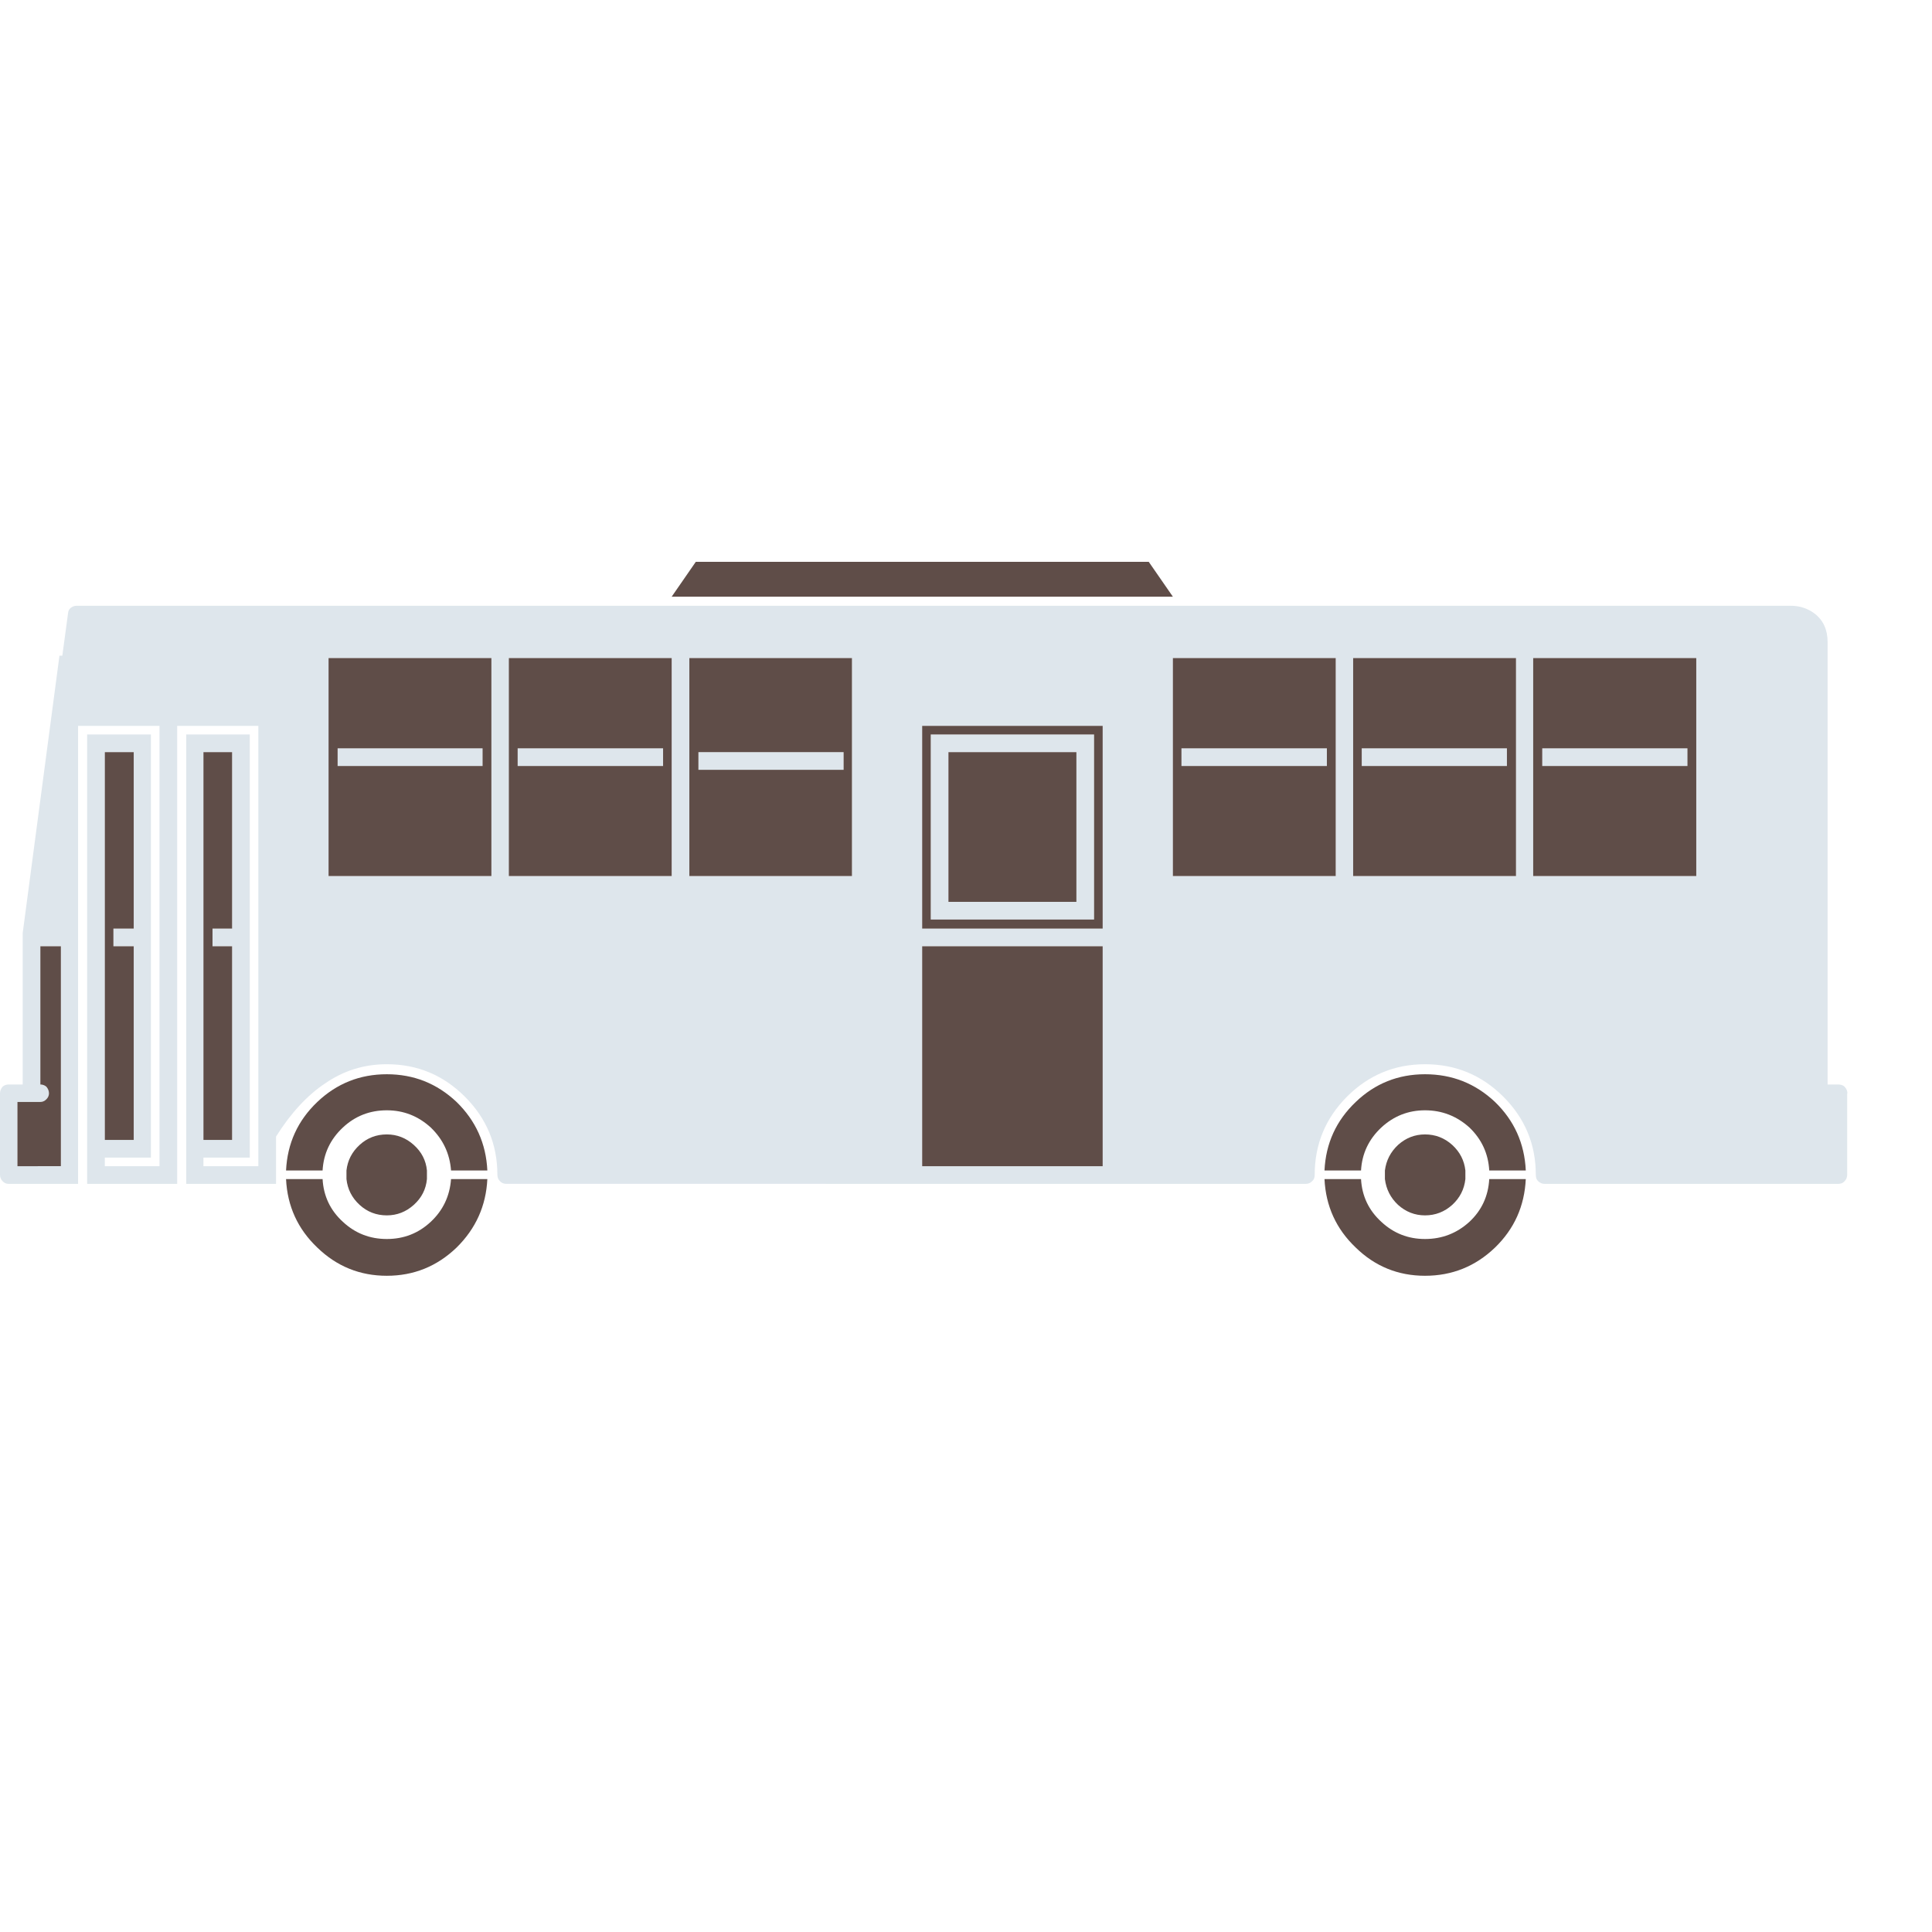 <?xml version="1.0" encoding="utf-8"?>
<!-- Generator: Adobe Illustrator 16.0.0, SVG Export Plug-In . SVG Version: 6.00 Build 0)  -->
<!DOCTYPE svg PUBLIC "-//W3C//DTD SVG 1.1//EN" "http://www.w3.org/Graphics/SVG/1.1/DTD/svg11.dtd">
<svg version="1.1" id="Layer_1" xmlns="http://www.w3.org/2000/svg" xmlns:xlink="http://www.w3.org/1999/xlink" x="0px" y="0px"
	 width="300px" height="300px" viewBox="0 0 300 300" enable-background="new 0 0 300 300" xml:space="preserve">
<path fill-rule="evenodd" clip-rule="evenodd" fill="#DEE6EC" d="M9.455,146.935H6.266v21.467c0.346,0,0.655,0.111,0.927,0.334
	c0.272,0.321,0.408,0.667,0.408,1.038c0,0.347-0.136,0.655-0.408,0.928c-0.271,0.271-0.581,0.407-0.927,0.407h-3.56v9.975h6.748
	V146.935z M238.072,136.035h25.324v-33.852h-25.324V136.035z M20.764,177.006v-30.071h-3.152v-2.744h3.152v-27.399h-4.487v60.214
	H20.764z M171.223,181.084v-34.149h-28.03v34.149H171.223z M207.41,102.183h-25.286v33.852h25.286V102.183z M235.403,102.183
	h-25.287v33.852h25.287V102.183z M211.451,118.942v-2.744h22.543v2.744H211.451z M171.223,112.713h-28.03v31.478h28.03V112.713z
	 M144.527,114.048h25.361v28.735h-25.361V114.048z M183.458,118.942v-2.744h22.58v2.744H183.458z M167.144,116.792h-19.872v23.247
	h19.872V116.792z M132.292,102.183h-25.25v33.852h25.25V102.183z M104.298,102.183H79.011v33.852h25.287V102.183z M108.451,119.535
	v-2.743h22.543v2.743H108.451z M102.963,116.198v2.744h-22.58v-2.744H102.963z M76.305,102.183H51.018v33.852h25.287V102.183z
	 M52.427,118.942v-2.744h22.506v2.744H52.427z M36.039,116.792H31.59v60.214h4.449v-30.071h-3.04v-2.744h3.04V116.792z
	 M278.079,94.063c1.385,0,2.619,0.408,3.707,1.224c1.336,1.038,2.003,2.509,2.003,4.412v68.704h1.705
	c0.371,0,0.68,0.111,0.928,0.334c0.297,0.321,0.444,0.667,0.444,1.038h-0.037v12.644c0,0.396-0.136,0.729-0.407,1.002
	c-0.248,0.271-0.557,0.407-0.928,0.407h-45.679c-0.347,0-0.667-0.136-0.964-0.407c-0.247-0.224-0.371-0.557-0.371-1.002
	c0-4.722-1.681-8.762-5.042-12.124c-3.362-3.361-7.416-5.042-12.162-5.042c-4.722,0-8.763,1.681-12.124,5.042
	c-3.337,3.362-5.005,7.402-5.005,12.124c0,0.445-0.137,0.778-0.408,1.002c-0.272,0.271-0.594,0.407-0.964,0.407H78.604
	c-0.396,0-0.716-0.136-0.964-0.407c-0.272-0.272-0.407-0.605-0.407-1.002c0-4.722-1.681-8.762-5.042-12.124
	c-3.362-3.361-7.403-5.042-12.124-5.042c-3.51,0-6.699,0.988-9.566,2.966c-2.793,1.854-5.339,4.61-7.639,8.268v7.342H28.92v-69.779
	h9.862v65.701H31.59v1.335h8.527v-68.371H27.512v71.114H13.533v-69.779h9.9v65.701h-7.156v1.335h8.491v-68.371H12.125v71.114H1.335
	c-0.371,0-0.68-0.136-0.927-0.407C0.136,183.147,0,182.814,0,182.418v-12.644c0-0.371,0.136-0.717,0.408-1.038
	c0.247-0.223,0.556-0.334,0.927-0.334h2.188v-23.506l5.71-43.083h0.445l0.89-6.6c0.025-0.346,0.161-0.618,0.408-0.816
	c0.272-0.222,0.581-0.333,0.927-0.333H278.079z M262.024,116.198v2.744h-22.543v-2.744H262.024z"/>
<path fill-rule="evenodd" clip-rule="evenodd" fill="#5F4D48" d="M262.024,116.198h-22.543v2.744h22.543V116.198z M36.039,116.792
	v27.399h-3.04v2.744h3.04v30.071H31.59v-60.214H36.039z M52.427,118.942h22.506v-2.744H52.427V118.942z M76.305,102.183v33.852
	H51.018v-33.852H76.305z M102.963,116.198h-22.58v2.744h22.58V116.198z M108.451,119.535h22.543v-2.743h-22.543V119.535z
	 M104.298,102.183v33.852H79.011v-33.852H104.298z M104.298,92.654l3.745-5.413h70.335l3.746,5.413H104.298z M132.292,102.183
	v33.852h-25.25v-33.852H132.292z M167.144,116.792v23.247h-19.872v-23.247H167.144z M183.458,118.942h22.58v-2.744h-22.58V118.942z
	 M144.527,114.048v28.735h25.361v-28.735H144.527z M171.223,112.713v31.478h-28.03v-31.478H171.223z M211.451,118.942h22.543v-2.744
	h-22.543V118.942z M235.403,102.183v33.852h-25.287v-33.852H235.403z M207.41,102.183v33.852h-25.286v-33.852H207.41z
	 M205.667,183.085h5.673c0.148,2.646,1.199,4.858,3.151,6.638c1.903,1.779,4.165,2.669,6.785,2.669c2.646,0,4.943-0.89,6.896-2.669
	c1.903-1.779,2.93-3.992,3.077-6.638h5.674c-0.198,4.203-1.793,7.75-4.783,10.642c-3.041,2.917-6.662,4.375-10.864,4.375
	c-4.177,0-7.761-1.458-10.752-4.375C207.483,190.835,205.865,187.288,205.667,183.085z M217.087,177.784
	c1.211-1.088,2.608-1.632,4.189-1.632c1.606,0,3.016,0.544,4.228,1.632c1.186,1.088,1.866,2.41,2.039,3.967v1.334
	c-0.173,1.582-0.854,2.917-2.039,4.005c-1.212,1.088-2.621,1.632-4.228,1.632c-1.581,0-2.979-0.544-4.189-1.632
	c-1.162-1.088-1.841-2.423-2.039-4.005v-1.334C215.246,180.194,215.925,178.872,217.087,177.784z M221.276,172.407
	c-2.595,0-4.856,0.89-6.785,2.671c-1.952,1.828-3.003,4.052-3.151,6.673h-5.673c0.198-4.202,1.816-7.749,4.857-10.642
	c2.991-2.867,6.575-4.301,10.752-4.301c4.202,0,7.823,1.434,10.864,4.301c2.99,2.893,4.585,6.439,4.783,10.642h-5.674
	c-0.147-2.621-1.174-4.845-3.077-6.673C226.195,173.297,223.897,172.407,221.276,172.407z M171.223,181.084h-28.03v-34.149h28.03
	V181.084z M50.091,183.085c0.148,2.646,1.199,4.858,3.151,6.638c1.904,1.779,4.178,2.669,6.823,2.669
	c2.645,0,4.919-0.89,6.822-2.669c1.903-1.779,2.954-3.992,3.151-6.638h5.636c-0.198,4.153-1.792,7.7-4.783,10.642
	c-3.041,2.917-6.649,4.375-10.826,4.375c-4.178,0-7.774-1.458-10.79-4.375c-3.04-2.892-4.659-6.438-4.857-10.642H50.091z
	 M55.838,177.784c1.186-1.088,2.595-1.632,4.227-1.632c1.582,0,2.978,0.544,4.189,1.632s1.891,2.41,2.039,3.967v1.334
	c-0.148,1.582-0.828,2.917-2.039,4.005s-2.608,1.632-4.189,1.632c-1.632,0-3.041-0.544-4.227-1.632
	c-1.187-1.088-1.866-2.423-2.039-4.005v-1.334C53.972,180.194,54.651,178.872,55.838,177.784z M49.275,171.109
	c3.016-2.867,6.612-4.301,10.79-4.301c4.177,0,7.786,1.434,10.826,4.301c2.991,2.917,4.585,6.464,4.783,10.642h-5.636
	c-0.198-2.621-1.248-4.845-3.151-6.673c-1.953-1.781-4.227-2.671-6.822-2.671c-2.645,0-4.919,0.89-6.823,2.671
	c-1.953,1.828-3.003,4.052-3.151,6.673h-5.673C44.616,177.549,46.236,174.002,49.275,171.109z M20.764,177.006h-4.487v-60.214h4.487
	v27.399h-3.152v2.744h3.152V177.006z M238.072,136.035v-33.852h25.324v33.852H238.072z M9.455,146.935v34.149H2.707v-9.975h3.56
	c0.346,0,0.655-0.136,0.927-0.407c0.272-0.272,0.408-0.581,0.408-0.928c0-0.371-0.136-0.717-0.408-1.038
	c-0.271-0.223-0.581-0.334-0.927-0.334v-21.467H9.455z"/>
</svg>
